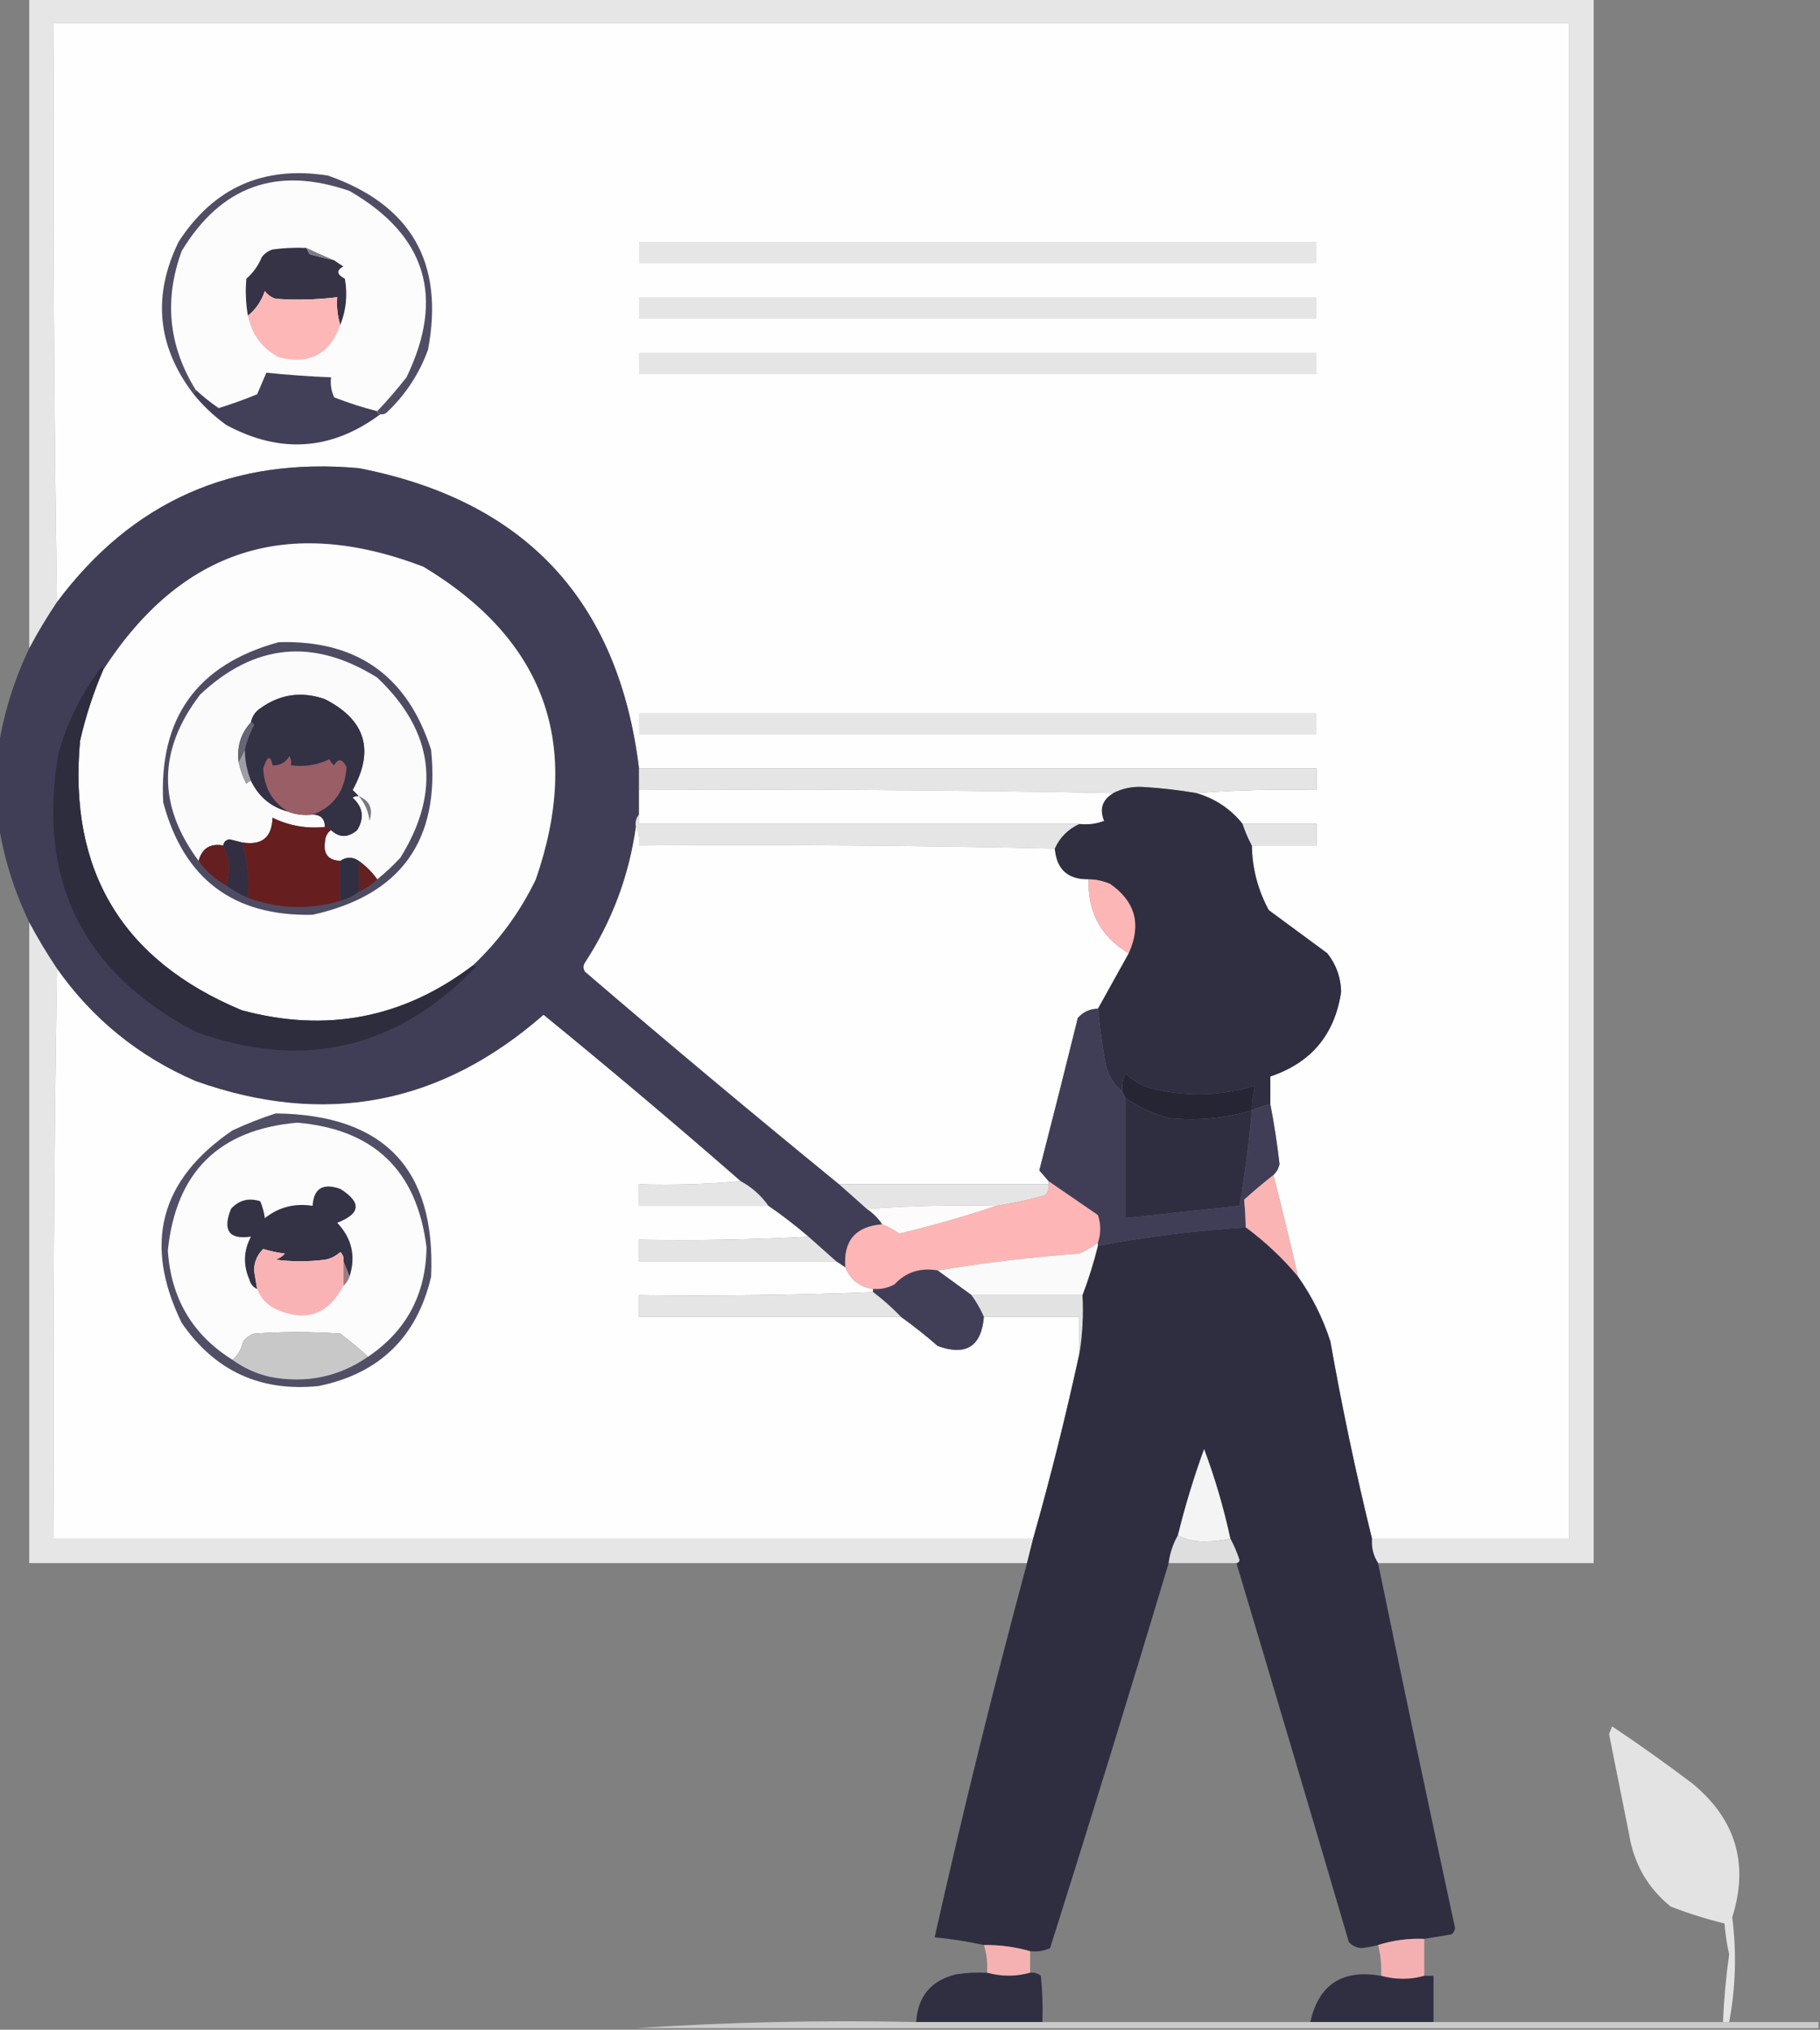 <?xml version="1.0" encoding="UTF-8"?>
<!DOCTYPE svg PUBLIC "-//W3C//DTD SVG 1.1//EN" "http://www.w3.org/Graphics/SVG/1.1/DTD/svg11.dtd">
<svg xmlns="http://www.w3.org/2000/svg" version="1.1" width="591px" height="659px" style="shape-rendering:geometricPrecision; text-rendering:geometricPrecision; image-rendering:optimizeQuality; fill-rule:evenodd; clip-rule:evenodd" xmlns:xlink="http://www.w3.org/1999/xlink">
<rect width="100%" height="100%" fill="#808080" stroke="none"/>
<g><path style="opacity:1" fill="#e6e6e6" d="M 9.5,-0.5 C 178.833,-0.5 348.167,-0.5 517.5,-0.5C 517.5,168.833 517.5,338.167 517.5,507.5C 494.167,507.5 470.833,507.5 447.5,507.5C 445.96,505.162 445.294,502.495 445.5,499.5C 466.833,499.5 488.167,499.5 509.5,499.5C 509.5,335.5 509.5,171.5 509.5,7.5C 345.5,7.5 181.5,7.5 17.5,7.5C 17.168,70.336 17.501,133.002 18.5,195.5C 15.234,200.37 12.234,205.37 9.5,210.5C 9.5,140.167 9.5,69.833 9.5,-0.5 Z"/></g>
<g><path style="opacity:1" fill="#fefefe" d="M 445.5,499.5 C 440.305,478.359 435.805,457.026 432,435.5C 429.541,427.915 426.041,420.915 421.5,414.5C 418.986,403.444 416.319,392.444 413.5,381.5C 414.472,380.601 415.138,379.434 415.5,378C 414.752,371.416 413.752,364.916 412.5,358.5C 412.5,355.5 412.5,352.5 412.5,349.5C 425.783,345.049 433.45,335.882 435.5,322C 435.385,317.32 433.885,313.153 431,309.5C 424.667,304.833 418.333,300.167 412,295.5C 408.464,288.958 406.631,281.958 406.5,274.5C 413.5,274.5 420.5,274.5 427.5,274.5C 427.5,272.167 427.5,269.833 427.5,267.5C 419.5,267.5 411.5,267.5 403.5,267.5C 399.614,262.635 394.614,259.302 388.5,257.5C 401.323,256.505 414.323,256.171 427.5,256.5C 427.5,254.167 427.5,251.833 427.5,249.5C 354.167,249.5 280.833,249.5 207.5,249.5C 200.824,194.989 170.49,162.489 116.5,152C 75.545,148.32 42.878,162.82 18.5,195.5C 17.501,133.002 17.168,70.336 17.5,7.5C 181.5,7.5 345.5,7.5 509.5,7.5C 509.5,171.5 509.5,335.5 509.5,499.5C 488.167,499.5 466.833,499.5 445.5,499.5 Z"/></g>
<g><path style="opacity:1" fill="#fdfcfd" d="M 122.5,133.5 C 117.777,132.312 113.111,130.812 108.5,129C 107.577,126.959 107.244,124.792 107.5,122.5C 100.439,122.226 93.439,121.726 86.5,121C 85.5,123.333 84.5,125.667 83.5,128C 79.409,129.697 75.243,131.197 71,132.5C 68.348,130.68 65.848,128.68 63.5,126.5C 54.723,112.298 53.223,97.298 59,81.5C 71.808,60.34 89.975,53.84 113.5,62C 138.394,76.354 144.561,96.521 132,122.5C 128.998,126.334 125.831,130 122.5,133.5 Z"/></g>
<g><path style="opacity:1" fill="#504e65" d="M 123.5,134.5 C 122.833,134.5 122.5,134.167 122.5,133.5C 125.831,130 128.998,126.334 132,122.5C 144.561,96.521 138.394,76.354 113.5,62C 89.975,53.84 71.808,60.34 59,81.5C 53.223,97.298 54.723,112.298 63.5,126.5C 63.5,127.167 63.167,127.5 62.5,127.5C 51.02,112.205 49.52,95.871 58,78.5C 69.428,60.873 85.594,53.707 106.5,57C 133.484,66.46 144.317,85.294 139,113.5C 136.128,121.413 131.628,128.247 125.5,134C 124.906,134.464 124.239,134.631 123.5,134.5 Z"/></g>
<g><path style="opacity:1" fill="#e6e6e6" d="M 207.5,78.5 C 280.833,78.5 354.167,78.5 427.5,78.5C 427.5,80.833 427.5,83.167 427.5,85.5C 354.167,85.5 280.833,85.5 207.5,85.5C 207.5,83.167 207.5,80.833 207.5,78.5 Z"/></g>
<g><path style="opacity:1" fill="#363346" d="M 99.5,80.5 C 99.804,81.15 100.137,81.817 100.5,82.5C 103.187,83.26 105.853,83.927 108.5,84.5C 109.398,85.158 110.398,85.824 111.5,86.5C 109.15,87.774 109.317,89.107 112,90.5C 112.901,95.775 112.401,100.775 110.5,105.5C 109.597,102.609 109.264,99.609 109.5,96.5C 102.846,97.307 96.18,97.474 89.5,97C 88.069,96.535 86.903,95.701 86,94.5C 84.861,97.823 83.028,100.49 80.5,102.5C 79.81,98.51 79.643,94.51 80,90.5C 82.218,88.558 83.885,86.225 85,83.5C 85.903,82.299 87.069,81.465 88.5,81C 92.152,80.501 95.818,80.335 99.5,80.5 Z"/></g>
<g><path style="opacity:1" fill="#7d7c88" d="M 99.5,80.5 C 102.032,81.708 105.032,83.041 108.5,84.5C 105.853,83.927 103.187,83.26 100.5,82.5C 100.137,81.817 99.804,81.15 99.5,80.5 Z"/></g>
<g><path style="opacity:1" fill="#fdb7b7" d="M 110.5,105.5 C 107.177,114.998 100.511,118.498 90.5,116C 85.082,113.077 81.748,108.577 80.5,102.5C 83.028,100.49 84.861,97.823 86,94.5C 86.903,95.701 88.069,96.535 89.5,97C 96.18,97.474 102.846,97.307 109.5,96.5C 109.264,99.609 109.597,102.609 110.5,105.5 Z"/></g>
<g><path style="opacity:1" fill="#e5e5e5" d="M 207.5,96.5 C 280.833,96.5 354.167,96.5 427.5,96.5C 427.5,98.833 427.5,101.167 427.5,103.5C 354.167,103.5 280.833,103.5 207.5,103.5C 207.5,101.167 207.5,98.833 207.5,96.5 Z"/></g>
<g><path style="opacity:1" fill="#e5e5e5" d="M 207.5,114.5 C 280.833,114.5 354.167,114.5 427.5,114.5C 427.5,116.833 427.5,119.167 427.5,121.5C 354.167,121.5 280.833,121.5 207.5,121.5C 207.5,119.167 207.5,116.833 207.5,114.5 Z"/></g>
<g><path style="opacity:1" fill="#424059" d="M 122.5,133.5 C 122.5,134.167 122.833,134.5 123.5,134.5C 107.707,146.259 91.041,147.426 73.5,138C 69.332,134.998 65.665,131.498 62.5,127.5C 63.167,127.5 63.5,127.167 63.5,126.5C 65.848,128.68 68.348,130.68 71,132.5C 75.243,131.197 79.409,129.697 83.5,128C 84.5,125.667 85.5,123.333 86.5,121C 93.439,121.726 100.439,122.226 107.5,122.5C 107.244,124.792 107.577,126.959 108.5,129C 113.111,130.812 117.777,132.312 122.5,133.5 Z"/></g>
<g><path style="opacity:0.998" fill="#403e57" d="M 207.5,249.5 C 207.5,251.833 207.5,254.167 207.5,256.5C 207.5,259.167 207.5,261.833 207.5,264.5C 206.566,265.568 206.232,266.901 206.5,268.5C 204.25,284.421 198.75,299.088 190,312.5C 189.333,313.5 189.333,314.5 190,315.5C 217.254,338.865 244.754,361.865 272.5,384.5C 275.474,387.138 278.474,389.805 281.5,392.5C 283.473,393.806 285.139,395.473 286.5,397.5C 277.822,398.177 273.822,402.844 274.5,411.5C 273.5,410.833 272.5,410.167 271.5,409.5C 268.526,406.862 265.526,404.195 262.5,401.5C 258.317,397.916 253.984,394.582 249.5,391.5C 247.12,388.119 244.12,385.453 240.5,383.5C 219.504,365.177 198.171,347.177 176.5,329.5C 143.103,358.763 105.436,365.929 63.5,351C 45.025,343.015 30.025,330.849 18.5,314.5C 15.234,309.63 12.234,304.63 9.5,299.5C 4.618,289.302 1.285,278.635 -0.5,267.5C -0.5,259.167 -0.5,250.833 -0.5,242.5C 1.285,231.361 4.619,220.694 9.5,210.5C 12.234,205.37 15.234,200.37 18.5,195.5C 42.878,162.82 75.545,148.32 116.5,152C 170.49,162.489 200.824,194.989 207.5,249.5 Z"/></g>
<g><path style="opacity:1" fill="#fdfdfd" d="M 153.5,313.5 C 130.969,330.591 105.969,335.424 78.5,328C 39.642,311.802 22.142,282.635 26,240.5C 27.807,232.581 30.307,224.914 33.5,217.5C 58.86,178.313 93.527,167.146 137.5,184C 176.999,207.821 189.166,241.654 174,285.5C 168.881,296.115 162.047,305.448 153.5,313.5 Z"/></g>
<g><path style="opacity:1" fill="#4e4c63" d="M 90.5,208.5 C 115.83,207.743 132.33,219.41 140,243.5C 142.963,272.85 130.13,290.684 101.5,297C 75.821,297.568 59.654,285.402 53,260.5C 51.548,233.062 64.048,215.728 90.5,208.5 Z"/></g>
<g><path style="opacity:1" fill="#fbfbfb" d="M 122.5,285.5 C 120.861,283.194 118.861,281.194 116.5,279.5C 114.5,278.167 112.5,278.167 110.5,279.5C 106.652,279.319 104.985,277.319 105.5,273.5C 105.585,271.667 106.252,270.334 107.5,269.5C 110.142,272.034 112.976,272.034 116,269.5C 118.364,265.526 117.864,262.026 114.5,259C 115.094,258.536 115.761,258.369 116.5,258.5C 115.909,257.849 115.243,257.182 114.5,256.5C 121.683,243.548 118.683,233.715 105.5,227C 97.939,224.358 90.939,225.358 84.5,230C 82.859,231.129 81.859,232.629 81.5,234.5C 78.192,238.097 76.859,242.431 77.5,247.5C 78.031,249.924 78.864,252.257 80,254.5C 80.383,253.944 80.883,253.611 81.5,253.5C 84.016,258.689 88.016,262.022 93.5,263.5C 95.948,264.473 98.615,264.806 101.5,264.5C 104.142,264.488 105.475,265.821 105.5,268.5C 99.519,269.11 93.853,268.11 88.5,265.5C 88.308,271.943 84.975,274.61 78.5,273.5C 77.183,273.179 75.849,272.846 74.5,272.5C 73.287,272.747 72.62,273.414 72.5,274.5C 68.254,273.761 65.587,275.427 64.5,279.5C 51.073,261.452 51.24,243.452 65,225.5C 82.669,208.904 101.835,207.071 122.5,220C 140.894,237.437 143.394,256.937 130,278.5C 127.63,281.039 125.13,283.372 122.5,285.5 Z"/></g>
<g><path style="opacity:1" fill="#2e2d3e" d="M 33.5,217.5 C 30.307,224.914 27.807,232.581 26,240.5C 22.142,282.635 39.642,311.802 78.5,328C 105.969,335.424 130.969,330.591 153.5,313.5C 153.938,313.435 154.272,313.601 154.5,314C 128.724,340.623 98.391,347.623 63.5,335C 26.733,315.736 11.9,285.569 19,244.5C 21.911,234.265 26.578,224.932 33,216.5C 33.399,216.728 33.565,217.062 33.5,217.5 Z"/></g>
<g><path style="opacity:1" fill="#333144" d="M 116.5,258.5 C 115.761,258.369 115.094,258.536 114.5,259C 117.864,262.026 118.364,265.526 116,269.5C 112.976,272.034 110.142,272.034 107.5,269.5C 107.158,268.662 106.492,268.328 105.5,268.5C 105.475,265.821 104.142,264.488 101.5,264.5C 108.428,261.86 112.095,256.693 112.5,249C 111.14,246.36 109.807,246.193 108.5,248.5C 107.808,247.975 107.308,247.308 107,246.5C 103.164,248.389 98.997,249.055 94.5,248.5C 94.65,247.448 94.483,246.448 94,245.5C 92.737,247.607 90.903,248.607 88.5,248.5C 87.793,245.049 86.793,245.382 85.5,249.5C 85.761,255.687 88.428,260.353 93.5,263.5C 88.016,262.022 84.016,258.689 81.5,253.5C 80.207,250.321 79.54,246.988 79.5,243.5C 80.1,240.702 81.1,238.035 82.5,235.5C 82.376,234.893 82.043,234.56 81.5,234.5C 81.859,232.629 82.859,231.129 84.5,230C 90.939,225.358 97.939,224.358 105.5,227C 118.683,233.715 121.683,243.548 114.5,256.5C 115.243,257.182 115.909,257.849 116.5,258.5 Z"/></g>
<g><path style="opacity:1" fill="#e6e6e6" d="M 207.5,231.5 C 280.833,231.5 354.167,231.5 427.5,231.5C 427.5,233.833 427.5,236.167 427.5,238.5C 354.167,238.5 280.833,238.5 207.5,238.5C 207.5,236.167 207.5,233.833 207.5,231.5 Z"/></g>
<g><path style="opacity:1" fill="#656573" d="M 81.5,234.5 C 82.043,234.56 82.376,234.893 82.5,235.5C 81.1,238.035 80.1,240.702 79.5,243.5C 78.833,244.833 78.167,246.167 77.5,247.5C 76.859,242.431 78.192,238.097 81.5,234.5 Z"/></g>
<g><path style="opacity:1" fill="#9a5e67" d="M 101.5,264.5 C 98.615,264.806 95.948,264.473 93.5,263.5C 88.428,260.353 85.761,255.687 85.5,249.5C 86.793,245.382 87.793,245.049 88.5,248.5C 90.903,248.607 92.737,247.607 94,245.5C 94.483,246.448 94.65,247.448 94.5,248.5C 98.997,249.055 103.164,248.389 107,246.5C 107.308,247.308 107.808,247.975 108.5,248.5C 109.807,246.193 111.14,246.36 112.5,249C 112.095,256.693 108.428,261.86 101.5,264.5 Z"/></g>
<g><path style="opacity:1" fill="#9f9ea7" d="M 79.5,243.5 C 79.54,246.988 80.207,250.321 81.5,253.5C 80.883,253.611 80.383,253.944 80,254.5C 78.864,252.257 78.031,249.924 77.5,247.5C 78.167,246.167 78.833,244.833 79.5,243.5 Z"/></g>
<g><path style="opacity:1" fill="#e5e5e5" d="M 207.5,249.5 C 280.833,249.5 354.167,249.5 427.5,249.5C 427.5,251.833 427.5,254.167 427.5,256.5C 414.323,256.171 401.323,256.505 388.5,257.5C 382.727,256.507 376.894,255.84 371,255.5C 367.599,255.331 364.432,255.998 361.5,257.5C 310.336,256.501 259.003,256.168 207.5,256.5C 207.5,254.167 207.5,251.833 207.5,249.5 Z"/></g>
<g><path style="opacity:1" fill="#302f41" d="M 388.5,257.5 C 394.614,259.302 399.614,262.635 403.5,267.5C 404.305,269.915 405.305,272.249 406.5,274.5C 406.631,281.958 408.464,288.958 412,295.5C 418.333,300.167 424.667,304.833 431,309.5C 433.885,313.153 435.385,317.32 435.5,322C 433.45,335.882 425.783,345.049 412.5,349.5C 412.5,352.5 412.5,355.5 412.5,358.5C 410.421,358.971 408.421,359.637 406.5,360.5C 406.575,357.794 406.908,355.127 407.5,352.5C 395.867,356.054 384.2,356.22 372.5,353C 369.827,351.999 367.493,350.499 365.5,348.5C 364.534,350.396 364.201,352.396 364.5,354.5C 361.706,352.181 359.872,349.181 359,345.5C 357.947,339.515 357.113,333.515 356.5,327.5C 359.818,321.535 363.151,315.535 366.5,309.5C 370.703,300.239 368.703,292.739 360.5,287C 358.26,286.023 355.927,285.523 353.5,285.5C 346.729,285.61 343.062,282.277 342.5,275.5C 344.141,271.859 346.808,269.192 350.5,267.5C 353.247,267.813 355.914,267.48 358.5,266.5C 356.929,262.642 357.929,259.642 361.5,257.5C 364.432,255.998 367.599,255.331 371,255.5C 376.894,255.84 382.727,256.507 388.5,257.5 Z"/></g>
<g><path style="opacity:1" fill="#fefefe" d="M 207.5,256.5 C 259.003,256.168 310.336,256.501 361.5,257.5C 357.929,259.642 356.929,262.642 358.5,266.5C 355.914,267.48 353.247,267.813 350.5,267.5C 302.833,267.5 255.167,267.5 207.5,267.5C 207.5,266.5 207.5,265.5 207.5,264.5C 207.5,261.833 207.5,259.167 207.5,256.5 Z"/></g>
<g><path style="opacity:1" fill="#787783" d="M 116.5,258.5 C 120.049,259.957 121.216,262.623 120,266.5C 119.632,263.435 118.465,260.768 116.5,258.5 Z"/></g>
<g><path style="opacity:1" fill="#671e1f" d="M 105.5,268.5 C 106.492,268.328 107.158,268.662 107.5,269.5C 106.252,270.334 105.585,271.667 105.5,273.5C 104.985,277.319 106.652,279.319 110.5,279.5C 110.5,283.833 110.5,288.167 110.5,292.5C 100.349,295.451 90.349,295.118 80.5,291.5C 80.965,285.316 80.299,279.316 78.5,273.5C 84.975,274.61 88.308,271.943 88.5,265.5C 93.853,268.11 99.519,269.11 105.5,268.5 Z"/></g>
<g><path style="opacity:1" fill="#e5e5e5" d="M 207.5,264.5 C 207.5,265.5 207.5,266.5 207.5,267.5C 255.167,267.5 302.833,267.5 350.5,267.5C 346.808,269.192 344.141,271.859 342.5,275.5C 297.67,274.501 252.67,274.168 207.5,274.5C 207.795,272.265 207.461,270.265 206.5,268.5C 206.232,266.901 206.566,265.568 207.5,264.5 Z"/></g>
<g><path style="opacity:1" fill="#e4e4e5" d="M 403.5,267.5 C 411.5,267.5 419.5,267.5 427.5,267.5C 427.5,269.833 427.5,272.167 427.5,274.5C 420.5,274.5 413.5,274.5 406.5,274.5C 405.305,272.249 404.305,269.915 403.5,267.5 Z"/></g>
<g><path style="opacity:1" fill="#fefefe" d="M 206.5,268.5 C 207.461,270.265 207.795,272.265 207.5,274.5C 252.67,274.168 297.67,274.501 342.5,275.5C 343.062,282.277 346.729,285.61 353.5,285.5C 353.144,296.126 357.477,304.126 366.5,309.5C 363.151,315.535 359.818,321.535 356.5,327.5C 353.901,327.549 351.734,328.549 350,330.5C 345.907,347.04 341.74,363.54 337.5,380C 338.544,381.174 339.544,382.341 340.5,383.5C 340.5,383.833 340.5,384.167 340.5,384.5C 317.833,384.5 295.167,384.5 272.5,384.5C 244.754,361.865 217.254,338.865 190,315.5C 189.333,314.5 189.333,313.5 190,312.5C 198.75,299.088 204.25,284.421 206.5,268.5 Z"/></g>
<g><path style="opacity:1" fill="#332e41" d="M 78.5,273.5 C 80.299,279.316 80.965,285.316 80.5,291.5C 77.968,290.404 75.635,289.071 73.5,287.5C 74.873,283.157 74.54,278.824 72.5,274.5C 72.62,273.414 73.287,272.747 74.5,272.5C 75.849,272.846 77.183,273.179 78.5,273.5 Z"/></g>
<g><path style="opacity:1" fill="#661f20" d="M 72.5,274.5 C 74.54,278.824 74.873,283.157 73.5,287.5C 69.88,285.547 66.88,282.881 64.5,279.5C 65.587,275.427 68.254,273.761 72.5,274.5 Z"/></g>
<g><path style="opacity:1" fill="#302e41" d="M 116.5,279.5 C 116.5,282.833 116.5,286.167 116.5,289.5C 114.75,290.87 112.75,291.87 110.5,292.5C 110.5,288.167 110.5,283.833 110.5,279.5C 112.5,278.167 114.5,278.167 116.5,279.5 Z"/></g>
<g><path style="opacity:1" fill="#652021" d="M 116.5,279.5 C 118.861,281.194 120.861,283.194 122.5,285.5C 120.795,287.192 118.795,288.525 116.5,289.5C 116.5,286.167 116.5,282.833 116.5,279.5 Z"/></g>
<g><path style="opacity:1" fill="#fcb6b6" d="M 353.5,285.5 C 355.927,285.523 358.26,286.023 360.5,287C 368.703,292.739 370.703,300.239 366.5,309.5C 357.477,304.126 353.144,296.126 353.5,285.5 Z"/></g>
<g><path style="opacity:1" fill="#e6e6e6" d="M 9.5,299.5 C 12.234,304.63 15.234,309.63 18.5,314.5C 17.501,375.998 17.168,437.664 17.5,499.5C 123.5,499.5 229.5,499.5 335.5,499.5C 334.833,502.167 334.167,504.833 333.5,507.5C 225.5,507.5 117.5,507.5 9.5,507.5C 9.5,438.167 9.5,368.833 9.5,299.5 Z"/></g>
<g><path style="opacity:1" fill="#fefefe" d="M 18.5,314.5 C 30.025,330.849 45.025,343.015 63.5,351C 105.436,365.929 143.103,358.763 176.5,329.5C 198.171,347.177 219.504,365.177 240.5,383.5C 229.679,384.495 218.679,384.828 207.5,384.5C 207.5,386.833 207.5,389.167 207.5,391.5C 221.5,391.5 235.5,391.5 249.5,391.5C 253.984,394.582 258.317,397.916 262.5,401.5C 244.341,402.497 226.008,402.83 207.5,402.5C 207.5,404.833 207.5,407.167 207.5,409.5C 228.833,409.5 250.167,409.5 271.5,409.5C 272.5,410.167 273.5,410.833 274.5,411.5C 276.195,415.514 279.195,417.847 283.5,418.5C 283.5,418.833 283.5,419.167 283.5,419.5C 258.339,420.498 233.005,420.831 207.5,420.5C 207.5,422.833 207.5,425.167 207.5,427.5C 235.833,427.5 264.167,427.5 292.5,427.5C 296.625,430.453 300.625,433.619 304.5,437C 313.685,440.335 318.685,437.168 319.5,427.5C 329.833,427.5 340.167,427.5 350.5,427.5C 350.5,431.5 350.5,435.5 350.5,439.5C 346.101,459.762 341.101,479.762 335.5,499.5C 229.5,499.5 123.5,499.5 17.5,499.5C 17.168,437.664 17.501,375.998 18.5,314.5 Z"/></g>
<g><path style="opacity:1" fill="#403e57" d="M 356.5,327.5 C 357.113,333.515 357.947,339.515 359,345.5C 359.872,349.181 361.706,352.181 364.5,354.5C 364.833,355.167 365.167,355.833 365.5,356.5C 365.5,369.5 365.5,382.5 365.5,395.5C 377.817,394.086 390.15,392.752 402.5,391.5C 404.243,381.221 405.577,370.888 406.5,360.5C 408.421,359.637 410.421,358.971 412.5,358.5C 413.752,364.916 414.752,371.416 415.5,378C 415.138,379.434 414.472,380.601 413.5,381.5C 410.272,384.04 407.105,386.707 404,389.5C 404.29,392.413 404.457,395.413 404.5,398.5C 388.338,399.52 372.338,401.52 356.5,404.5C 356.5,404.167 356.5,403.833 356.5,403.5C 357.509,400.473 357.509,397.473 356.5,394.5C 351.149,390.808 345.815,387.141 340.5,383.5C 339.544,382.341 338.544,381.174 337.5,380C 341.74,363.54 345.907,347.04 350,330.5C 351.734,328.549 353.901,327.549 356.5,327.5 Z"/></g>
<g><path style="opacity:1" fill="#262534" d="M 406.5,360.5 C 397.704,363.121 388.704,363.954 379.5,363C 374.39,361.609 369.723,359.442 365.5,356.5C 365.167,355.833 364.833,355.167 364.5,354.5C 364.201,352.396 364.534,350.396 365.5,348.5C 367.493,350.499 369.827,351.999 372.5,353C 384.2,356.22 395.867,356.054 407.5,352.5C 406.908,355.127 406.575,357.794 406.5,360.5 Z"/></g>
<g><path style="opacity:1" fill="#2f2e41" d="M 365.5,356.5 C 369.723,359.442 374.39,361.609 379.5,363C 388.704,363.954 397.704,363.121 406.5,360.5C 405.577,370.888 404.243,381.221 402.5,391.5C 390.15,392.752 377.817,394.086 365.5,395.5C 365.5,382.5 365.5,369.5 365.5,356.5 Z"/></g>
<g><path style="opacity:1" fill="#fbb4b4" d="M 413.5,381.5 C 416.319,392.444 418.986,403.444 421.5,414.5C 416.49,408.49 410.823,403.157 404.5,398.5C 404.457,395.413 404.29,392.413 404,389.5C 407.105,386.707 410.272,384.04 413.5,381.5 Z"/></g>
<g><path style="opacity:1" fill="#514f65" d="M 89.5,361.5 C 124.719,361.882 141.553,379.549 140,414.5C 135.395,434.105 123.229,445.938 103.5,450C 84.588,451.96 69.754,445.126 59,429.5C 46.459,403.828 51.959,382.995 75.5,367C 80.159,364.842 84.825,363.009 89.5,361.5 Z"/></g>
<g><path style="opacity:1" fill="#fcfcfc" d="M 119.5,440.5 C 116.734,437.917 113.734,435.417 110.5,433C 101.167,432.333 91.833,432.333 82.5,433C 81.069,433.465 79.903,434.299 79,435.5C 78.414,438.019 77.247,440.019 75.5,441.5C 62.52,433.397 55.52,421.564 54.5,406C 57.116,380.55 71.116,366.717 96.5,364.5C 121.452,366.619 135.452,380.119 138.5,405C 138.29,420.261 131.956,432.095 119.5,440.5 Z"/></g>
<g><path style="opacity:1" fill="#fdb5b5" d="M 340.5,383.5 C 345.815,387.141 351.149,390.808 356.5,394.5C 357.509,397.473 357.509,400.473 356.5,403.5C 354.692,404.907 352.692,406.074 350.5,407C 334.941,408.154 319.607,409.987 304.5,412.5C 298.861,411.521 294.194,413.021 290.5,417C 288.323,418.202 285.989,418.702 283.5,418.5C 279.195,417.847 276.195,415.514 274.5,411.5C 273.822,402.844 277.822,398.177 286.5,397.5C 288.426,398.242 290.259,399.242 292,400.5C 302.724,397.93 313.224,394.93 323.5,391.5C 328.888,390.653 334.221,389.487 339.5,388C 340.337,386.989 340.67,385.822 340.5,384.5C 340.5,384.167 340.5,383.833 340.5,383.5 Z"/></g>
<g><path style="opacity:1" fill="#343245" d="M 113.5,414.5 C 112.833,412.833 112.167,411.167 111.5,409.5C 111.719,408.325 111.386,407.325 110.5,406.5C 109.088,407.806 107.421,408.64 105.5,409C 100.167,409.667 94.833,409.667 89.5,409C 90.672,408.581 91.672,407.915 92.5,407C 90.109,406.713 87.776,406.213 85.5,405.5C 83.547,407.337 82.547,409.671 82.5,412.5C 82.84,414.512 83.173,416.512 83.5,418.5C 82.21,417.942 81.377,416.942 81,415.5C 78.904,410.711 79.071,406.044 81.5,401.5C 74.385,402.522 72.219,399.522 75,392.5C 77.559,389.651 80.726,388.817 84.5,390C 85.249,391.734 85.749,393.567 86,395.5C 90.51,391.922 95.676,390.588 101.5,391.5C 101.867,385.844 104.867,384.011 110.5,386C 117.48,390.382 117.146,394.049 109.5,397C 114.275,402.016 115.609,407.849 113.5,414.5 Z"/></g>
<g><path style="opacity:1" fill="#e5e5e5" d="M 240.5,383.5 C 244.12,385.453 247.12,388.119 249.5,391.5C 235.5,391.5 221.5,391.5 207.5,391.5C 207.5,389.167 207.5,386.833 207.5,384.5C 218.679,384.828 229.679,384.495 240.5,383.5 Z"/></g>
<g><path style="opacity:1" fill="#e5e5e5" d="M 272.5,384.5 C 295.167,384.5 317.833,384.5 340.5,384.5C 340.67,385.822 340.337,386.989 339.5,388C 334.221,389.487 328.888,390.653 323.5,391.5C 309.323,391.171 295.323,391.504 281.5,392.5C 278.474,389.805 275.474,387.138 272.5,384.5 Z"/></g>
<g><path style="opacity:1" fill="#fdfbfb" d="M 323.5,391.5 C 313.224,394.93 302.724,397.93 292,400.5C 290.259,399.242 288.426,398.242 286.5,397.5C 285.139,395.473 283.473,393.806 281.5,392.5C 295.323,391.504 309.323,391.171 323.5,391.5 Z"/></g>
<g><path style="opacity:0.99" fill="#2f2e41" d="M 404.5,398.5 C 410.823,403.157 416.49,408.49 421.5,414.5C 426.041,420.915 429.541,427.915 432,435.5C 435.805,457.026 440.305,478.359 445.5,499.5C 445.294,502.495 445.96,505.162 447.5,507.5C 455.639,547.03 463.973,586.53 472.5,626C 472.355,626.772 472.022,627.439 471.5,628C 468.487,628.502 465.487,629.002 462.5,629.5C 457.343,629.294 452.343,629.961 447.5,631.5C 445.712,631.971 443.878,632.304 442,632.5C 440.342,632.325 439.009,631.658 438,630.5C 425.922,589.437 413.756,548.437 401.5,507.5C 402.043,507.44 402.376,507.107 402.5,506.5C 401.67,503.984 400.67,501.65 399.5,499.5C 397.381,489.64 394.547,479.973 391,470.5C 387.658,479.691 384.825,489.024 382.5,498.5C 380.928,501.215 379.928,504.215 379.5,507.5C 366.976,549.239 354.143,590.906 341,632.5C 338.959,633.423 336.792,633.756 334.5,633.5C 329.731,632.111 324.731,631.444 319.5,631.5C 314.264,630.347 308.93,629.513 303.5,629C 312.594,588.455 322.594,547.955 333.5,507.5C 334.167,504.833 334.833,502.167 335.5,499.5C 341.101,479.762 346.101,459.762 350.5,439.5C 351.49,433.355 351.823,427.022 351.5,420.5C 353.457,415.36 355.124,410.027 356.5,404.5C 372.338,401.52 388.338,399.52 404.5,398.5 Z"/></g>
<g><path style="opacity:1" fill="#e4e4e4" d="M 262.5,401.5 C 265.526,404.195 268.526,406.862 271.5,409.5C 250.167,409.5 228.833,409.5 207.5,409.5C 207.5,407.167 207.5,404.833 207.5,402.5C 226.008,402.83 244.341,402.497 262.5,401.5 Z"/></g>
<g><path style="opacity:1" fill="#fab3b4" d="M 111.5,409.5 C 111.5,412.167 111.5,414.833 111.5,417.5C 106.495,426.89 99.162,429.39 89.5,425C 86.591,423.594 84.591,421.428 83.5,418.5C 83.173,416.512 82.84,414.512 82.5,412.5C 82.547,409.671 83.547,407.337 85.5,405.5C 87.776,406.213 90.109,406.713 92.5,407C 91.672,407.915 90.672,408.581 89.5,409C 94.833,409.667 100.167,409.667 105.5,409C 107.421,408.64 109.088,407.806 110.5,406.5C 111.386,407.325 111.719,408.325 111.5,409.5 Z"/></g>
<g><path style="opacity:1" fill="#fbfafa" d="M 356.5,403.5 C 356.5,403.833 356.5,404.167 356.5,404.5C 355.124,410.027 353.457,415.36 351.5,420.5C 339.5,420.5 327.5,420.5 315.5,420.5C 311.852,417.858 308.185,415.191 304.5,412.5C 319.607,409.987 334.941,408.154 350.5,407C 352.692,406.074 354.692,404.907 356.5,403.5 Z"/></g>
<g><path style="opacity:1" fill="#9a7c85" d="M 111.5,409.5 C 112.167,411.167 112.833,412.833 113.5,414.5C 113.068,415.71 112.401,416.71 111.5,417.5C 111.5,414.833 111.5,412.167 111.5,409.5 Z"/></g>
<g><path style="opacity:1" fill="#413f58" d="M 304.5,412.5 C 308.185,415.191 311.852,417.858 315.5,420.5C 317.098,422.698 318.431,425.031 319.5,427.5C 318.685,437.168 313.685,440.335 304.5,437C 300.625,433.619 296.625,430.453 292.5,427.5C 289.729,424.608 286.729,421.942 283.5,419.5C 283.5,419.167 283.5,418.833 283.5,418.5C 285.989,418.702 288.323,418.202 290.5,417C 294.194,413.021 298.861,411.521 304.5,412.5 Z"/></g>
<g><path style="opacity:1" fill="#e5e5e5" d="M 283.5,419.5 C 286.729,421.942 289.729,424.608 292.5,427.5C 264.167,427.5 235.833,427.5 207.5,427.5C 207.5,425.167 207.5,422.833 207.5,420.5C 233.005,420.831 258.339,420.498 283.5,419.5 Z"/></g>
<g><path style="opacity:1" fill="#e2e2e2" d="M 315.5,420.5 C 327.5,420.5 339.5,420.5 351.5,420.5C 351.823,427.022 351.49,433.355 350.5,439.5C 350.5,435.5 350.5,431.5 350.5,427.5C 340.167,427.5 329.833,427.5 319.5,427.5C 318.431,425.031 317.098,422.698 315.5,420.5 Z"/></g>
<g><path style="opacity:1" fill="#c9c8c9" d="M 119.5,440.5 C 109.924,447.112 99.257,449.279 87.5,447C 83.05,445.939 79.05,444.105 75.5,441.5C 77.247,440.019 78.414,438.019 79,435.5C 79.903,434.299 81.069,433.465 82.5,433C 91.833,432.333 101.167,432.333 110.5,433C 113.734,435.417 116.734,437.917 119.5,440.5 Z"/></g>
<g><path style="opacity:1" fill="#f4f4f5" d="M 399.5,499.5 C 396.854,500.164 394.021,500.498 391,500.5C 387.748,500.481 384.915,499.814 382.5,498.5C 384.825,489.024 387.658,479.691 391,470.5C 394.547,479.973 397.381,489.64 399.5,499.5 Z"/></g>
<g><path style="opacity:1" fill="#dededf" d="M 382.5,498.5 C 384.915,499.814 387.748,500.481 391,500.5C 394.021,500.498 396.854,500.164 399.5,499.5C 400.67,501.65 401.67,503.984 402.5,506.5C 402.376,507.107 402.043,507.44 401.5,507.5C 394.167,507.5 386.833,507.5 379.5,507.5C 379.928,504.215 380.928,501.215 382.5,498.5 Z"/></g>
<g><path style="opacity:0.949" fill="#e7e7e7" d="M 561.5,656.5 C 560.833,656.5 560.167,656.5 559.5,656.5C 559.811,649.115 560.478,641.781 561.5,634.5C 560.746,631.223 560.246,627.89 560,624.5C 554.156,623.088 548.323,621.254 542.5,619C 535.065,612.977 530.565,605.144 529,595.5C 526.833,584.667 524.667,573.833 522.5,563C 522.833,562.167 523.167,561.333 523.5,560.5C 532.343,566.421 541.009,572.588 549.5,579C 563.655,590.627 567.988,605.127 562.5,622.5C 563.959,633.927 563.626,645.26 561.5,656.5 Z"/></g>
<g><path style="opacity:0.957" fill="#f8b1b2" d="M 462.5,629.5 C 462.5,633.5 462.5,637.5 462.5,641.5C 457.934,642.797 453.267,642.797 448.5,641.5C 448.658,638.098 448.324,634.764 447.5,631.5C 452.343,629.961 457.343,629.294 462.5,629.5 Z"/></g>
<g><path style="opacity:0.963" fill="#f9b2b2" d="M 319.5,631.5 C 324.731,631.444 329.731,632.111 334.5,633.5C 334.5,635.833 334.5,638.167 334.5,640.5C 329.934,641.797 325.267,641.797 320.5,640.5C 320.736,637.391 320.403,634.391 319.5,631.5 Z"/></g>
<g><path style="opacity:0.966" fill="#2e2c3f" d="M 320.5,640.5 C 325.267,641.797 329.934,641.797 334.5,640.5C 335.822,640.33 336.989,640.663 338,641.5C 338.499,646.489 338.666,651.489 338.5,656.5C 324.833,656.5 311.167,656.5 297.5,656.5C 298.034,648.134 302.367,642.967 310.5,641C 313.817,640.502 317.15,640.335 320.5,640.5 Z"/></g>
<g><path style="opacity:0.965" fill="#2e2d40" d="M 448.5,641.5 C 453.267,642.797 457.934,642.797 462.5,641.5C 463.5,641.5 464.5,641.5 465.5,641.5C 465.5,646.5 465.5,651.5 465.5,656.5C 452.167,656.5 438.833,656.5 425.5,656.5C 428.209,644.293 435.876,639.293 448.5,641.5 Z"/></g>
<g><path style="opacity:0.996" fill="#cacaca" d="M 297.5,656.5 C 311.167,656.5 324.833,656.5 338.5,656.5C 367.5,656.5 396.5,656.5 425.5,656.5C 438.833,656.5 452.167,656.5 465.5,656.5C 496.833,656.5 528.167,656.5 559.5,656.5C 560.167,656.5 560.833,656.5 561.5,656.5C 571.167,656.5 580.833,656.5 590.5,656.5C 590.5,657.167 590.5,657.833 590.5,658.5C 462.5,658.5 334.5,658.5 206.5,658.5C 236.482,656.508 266.815,655.841 297.5,656.5 Z"/></g>
</svg>
